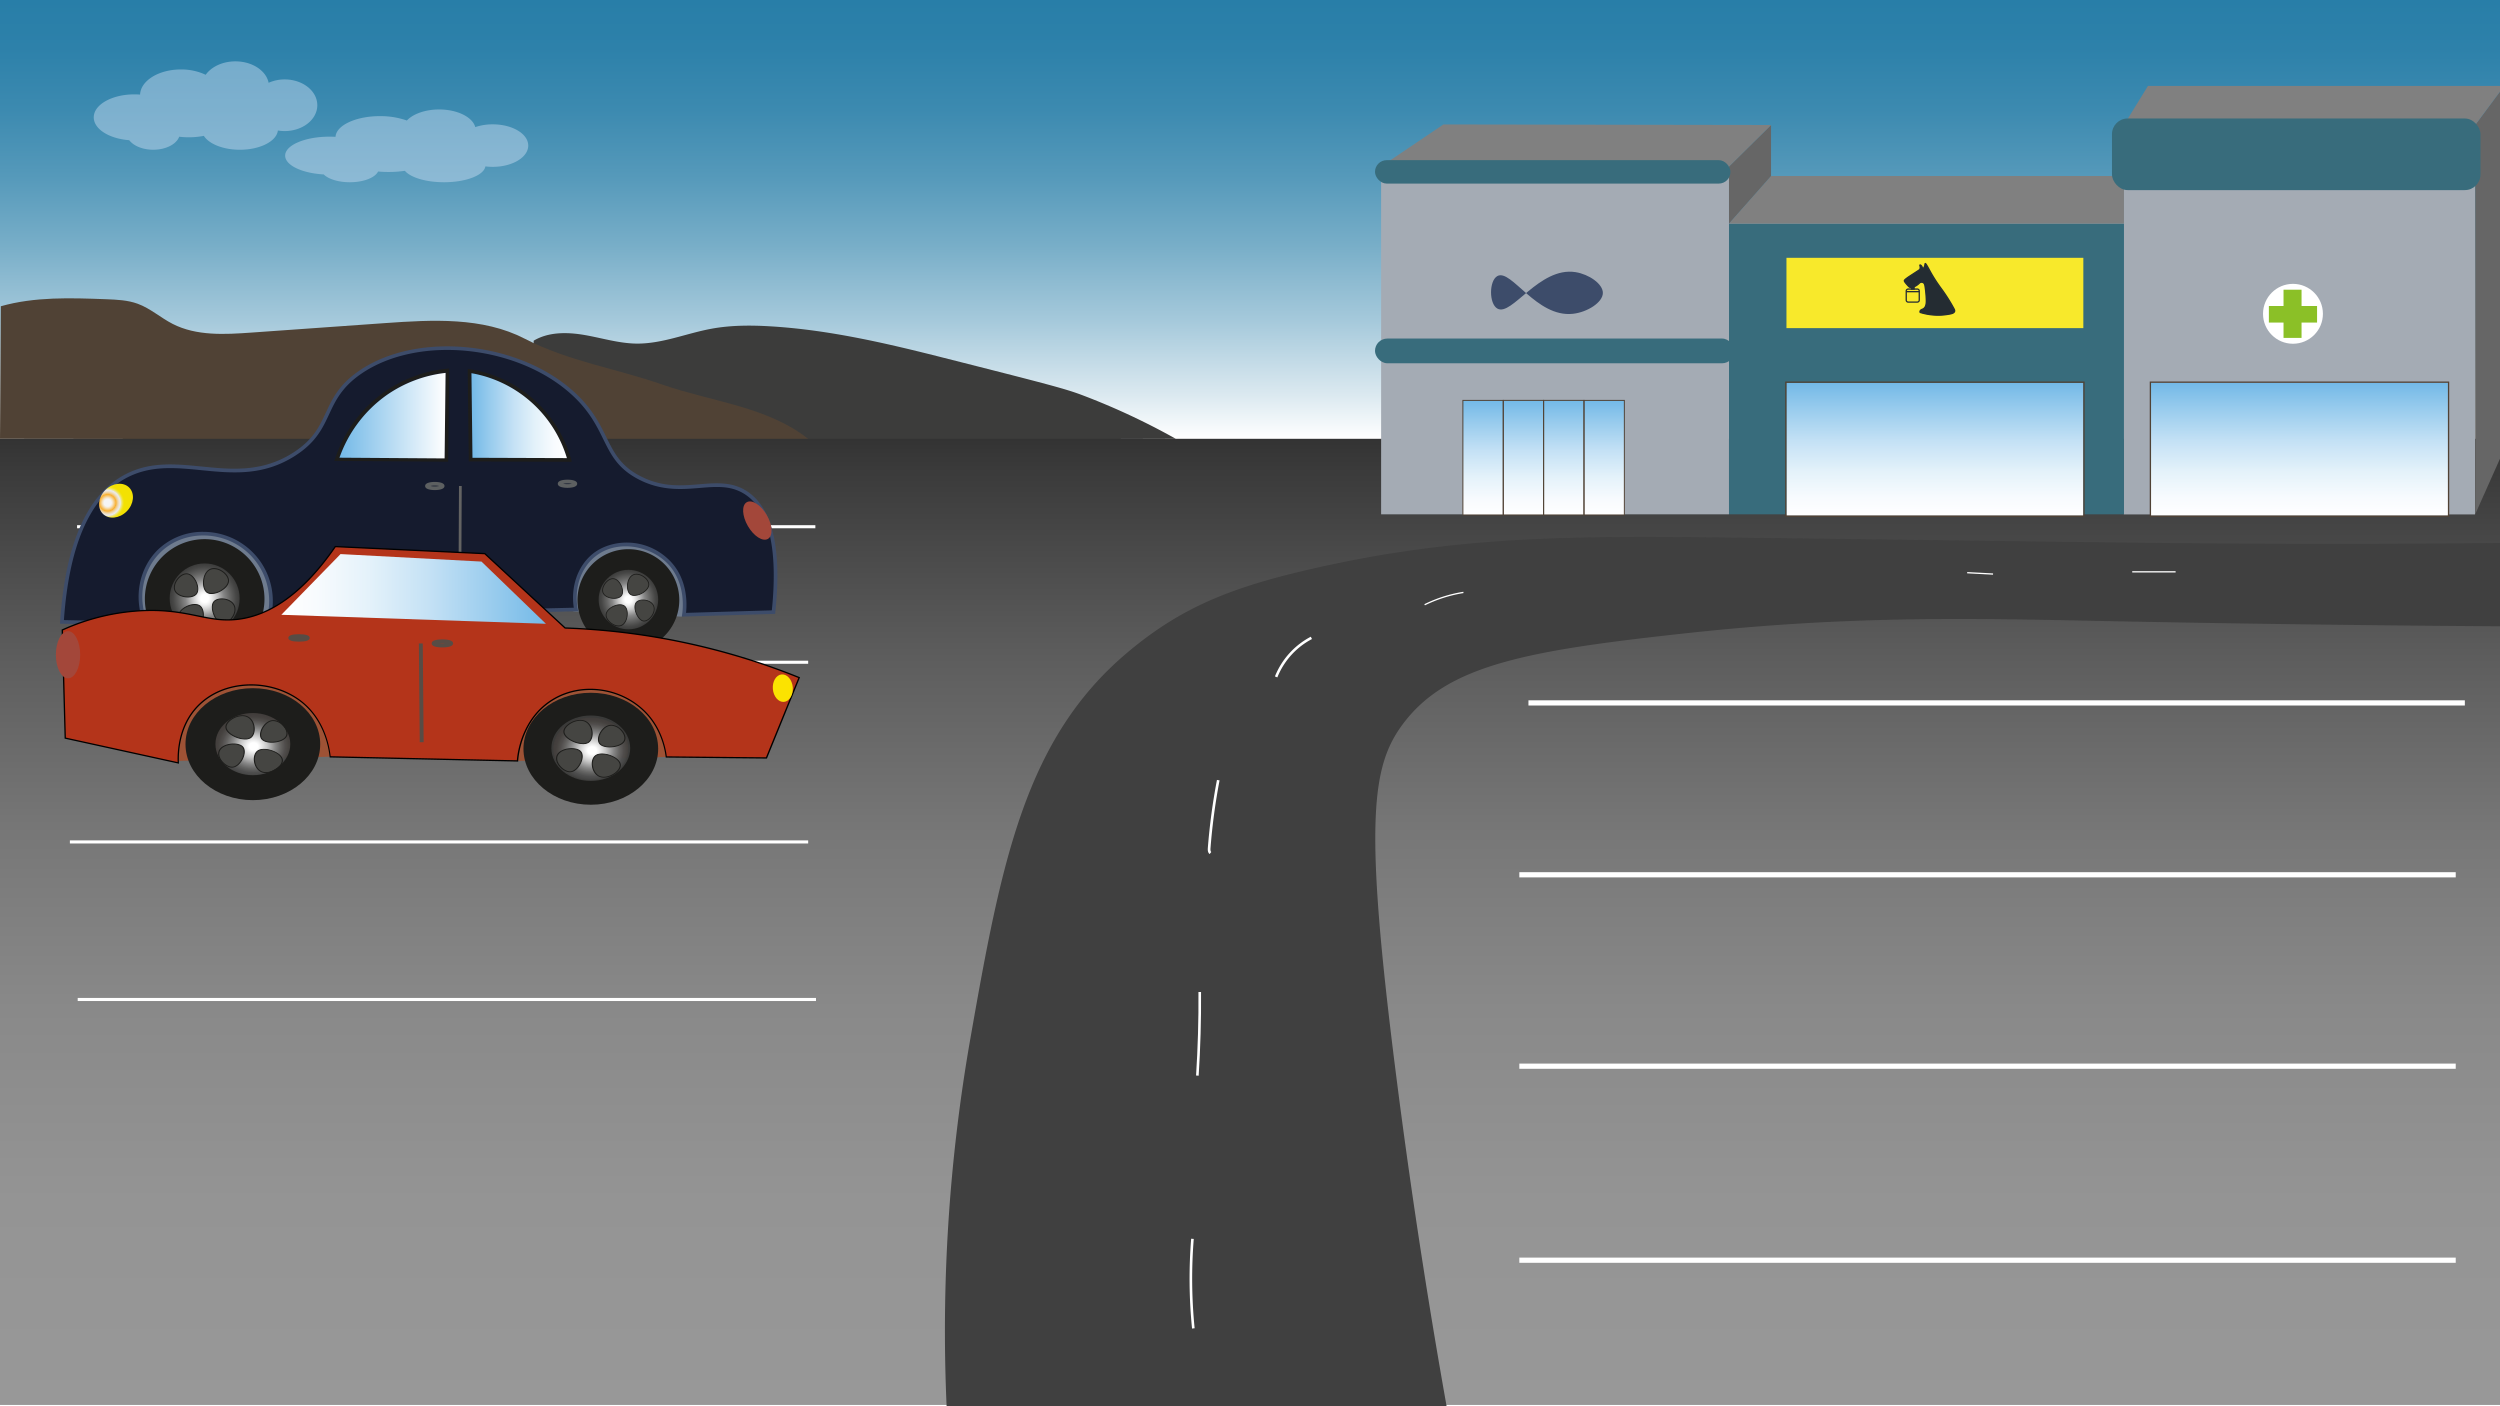 <svg id="Layer_1" data-name="Layer 1" xmlns="http://www.w3.org/2000/svg" xmlns:xlink="http://www.w3.org/1999/xlink" viewBox="0 0 1920 1080"><defs><style>.cls-1{fill:url(#linear-gradient);}.cls-2{fill:#3c3c3b;}.cls-3{fill:#504235;}.cls-4{fill:url(#linear-gradient-2);}.cls-5{fill:#fff;}.cls-6{fill:#404040;}.cls-7{fill:#6e7b8e;}.cls-8{fill:#1d1d1b;}.cls-9{fill:url(#radial-gradient);}.cls-10{fill:#454542;}.cls-11{fill:url(#radial-gradient-2);}.cls-12{fill:#151b2e;}.cls-13{fill:#3d4c6a;}.cls-14{fill:#636362;}.cls-15{fill:#5d6061;}.cls-16{fill:url(#radial-gradient-3);}.cls-17{fill:url(#linear-gradient-3);}.cls-18{fill:url(#New_Gradient_Swatch_1);}.cls-19{fill:#a3473a;}.cls-20{fill:#9e5235;}.cls-21{fill:url(#radial-gradient-4);}.cls-22{fill:url(#radial-gradient-5);}.cls-23{fill:#b4341a;}.cls-24{fill:url(#New_Gradient_Swatch_1-2);}.cls-25{fill:url(#radial-gradient-6);}.cls-26{fill:#574c45;}.cls-27{fill:#a4abb4;}.cls-28{fill:#386c7c;}.cls-29{fill:#666;}.cls-30{fill:gray;}.cls-31{fill:#f8e92b;}.cls-32{fill:url(#New_Gradient_Swatch_1-3);}.cls-33{fill:url(#New_Gradient_Swatch_1-4);}.cls-34{fill:url(#New_Gradient_Swatch_1-5);}.cls-35{fill:url(#New_Gradient_Swatch_1-6);}.cls-36{fill:url(#New_Gradient_Swatch_1-7);}.cls-37{fill:#8bc027;}.cls-38{fill:url(#New_Gradient_Swatch_1-8);}.cls-39{fill:#242c32;}.cls-40{fill:#d7e6f7;opacity:0.42;}</style><linearGradient id="linear-gradient" x1="960" y1="337.13" x2="960" y2="-0.02" gradientUnits="userSpaceOnUse"><stop offset="0" stop-color="#fff"/><stop offset="0.1" stop-color="#dbe9f0"/><stop offset="0.27" stop-color="#a5c9db"/><stop offset="0.44" stop-color="#78aec8"/><stop offset="0.6" stop-color="#5599ba"/><stop offset="0.75" stop-color="#3c8ab0"/><stop offset="0.89" stop-color="#2d81aa"/><stop offset="1" stop-color="#287ea8"/></linearGradient><linearGradient id="linear-gradient-2" x1="960" y1="1079" x2="960" y2="337" gradientUnits="userSpaceOnUse"><stop offset="0" stop-color="#989898"/><stop offset="0.21" stop-color="#949494"/><stop offset="0.41" stop-color="#898989"/><stop offset="0.6" stop-color="#767676"/><stop offset="0.78" stop-color="#5c5c5c"/><stop offset="0.97" stop-color="#3a3a3a"/><stop offset="1" stop-color="#333"/></linearGradient><radialGradient id="radial-gradient" cx="1503.55" cy="459.58" r="26.87" gradientTransform="matrix(-1, 0, 0, 1, 1660.73, 0)" gradientUnits="userSpaceOnUse"><stop offset="0.11" stop-color="#fff"/><stop offset="0.19" stop-color="#f0f0f0"/><stop offset="0.34" stop-color="#c8c8c8"/><stop offset="0.54" stop-color="#898989"/><stop offset="0.55" stop-color="#868686"/><stop offset="0.72" stop-color="#656564"/><stop offset="0.9" stop-color="#474746"/><stop offset="1" stop-color="#3c3c3b"/></radialGradient><radialGradient id="radial-gradient-2" cx="1178.11" cy="460.48" r="22.86" xlink:href="#radial-gradient"/><radialGradient id="radial-gradient-3" cx="1571.62" cy="384.53" r="13.01" gradientTransform="matrix(-0.71, -0.71, -0.71, 0.71, 1472.32, 1223.93)" gradientUnits="userSpaceOnUse"><stop offset="0.21" stop-color="#f5f5f5"/><stop offset="0.24" stop-color="#f5f0e6"/><stop offset="0.31" stop-color="#f6e2be"/><stop offset="0.39" stop-color="#f7cb7e"/><stop offset="0.49" stop-color="#f8b133"/><stop offset="0.51" stop-color="#f8ba4d" stop-opacity="0.99"/><stop offset="0.57" stop-color="#f7cf88" stop-opacity="0.98"/><stop offset="0.63" stop-color="#f6dfb7" stop-opacity="0.97"/><stop offset="0.68" stop-color="#f5ebd9" stop-opacity="0.96"/><stop offset="0.72" stop-color="#f5f2ee" stop-opacity="0.95"/><stop offset="0.75" stop-color="#f5f5f5" stop-opacity="0.95"/><stop offset="0.75" stop-color="#f5f5ea" stop-opacity="0.95"/><stop offset="0.79" stop-color="#f8f2ac" stop-opacity="0.95"/><stop offset="0.83" stop-color="#faf078" stop-opacity="0.95"/><stop offset="0.87" stop-color="#fcef4d" stop-opacity="0.95"/><stop offset="0.9" stop-color="#fdee2b" stop-opacity="0.95"/><stop offset="0.94" stop-color="#feed13" stop-opacity="0.95"/><stop offset="0.97" stop-color="#ffec05" stop-opacity="0.95"/><stop offset="1" stop-color="#ffec00" stop-opacity="0.95"/></radialGradient><linearGradient id="linear-gradient-3" x1="1318.52" y1="319.22" x2="1400.02" y2="319.22" gradientTransform="matrix(-1, 0, 0, 1, 1660.73, 0)" gradientUnits="userSpaceOnUse"><stop offset="0" stop-color="#fff"/><stop offset="1" stop-color="#73b9e7"/></linearGradient><linearGradient id="New_Gradient_Swatch_1" x1="1225.34" y1="319.22" x2="1298.66" y2="319.22" gradientTransform="matrix(-1, 0, 0, 1, 1660.73, 0)" gradientUnits="userSpaceOnUse"><stop offset="0" stop-color="#fff"/><stop offset="0.13" stop-color="#f8fbfe"/><stop offset="0.33" stop-color="#e4f2fa"/><stop offset="0.56" stop-color="#c4e1f5"/><stop offset="0.81" stop-color="#97cbed"/><stop offset="1" stop-color="#73b9e7"/></linearGradient><radialGradient id="radial-gradient-4" cx="345.14" cy="722.42" r="31.9" gradientTransform="translate(-133.14 2.48) scale(0.95 0.79)" gradientUnits="userSpaceOnUse"><stop offset="0.11" stop-color="#fff"/><stop offset="0.18" stop-color="#f0f0f0"/><stop offset="0.34" stop-color="#c8c8c8"/><stop offset="0.54" stop-color="#898989"/><stop offset="0.55" stop-color="#868686"/><stop offset="0.57" stop-color="#818181"/><stop offset="0.69" stop-color="#636362" stop-opacity="0.98"/><stop offset="0.8" stop-color="#4d4d4d" stop-opacity="0.96"/><stop offset="0.91" stop-color="#40403f" stop-opacity="0.95"/><stop offset="1" stop-color="#3c3c3b" stop-opacity="0.95"/></radialGradient><radialGradient id="radial-gradient-5" cx="618.79" cy="726.41" r="31.9" xlink:href="#radial-gradient-4"/><linearGradient id="New_Gradient_Swatch_1-2" x1="216.06" y1="452.3" x2="419.27" y2="452.3" gradientTransform="matrix(1, 0, 0, 1, 0, 0)" xlink:href="#New_Gradient_Swatch_1"/><radialGradient id="radial-gradient-6" cx="1933.11" cy="-1944.25" r="2.08" gradientTransform="matrix(2.93, 3.27, -2.93, 3.27, -10740.8, 564.97)" xlink:href="#radial-gradient-3"/><linearGradient id="New_Gradient_Swatch_1-3" x1="1139" y1="395.5" x2="1139" y2="307.5" gradientTransform="matrix(1, 0, 0, 1, 0, 0)" xlink:href="#New_Gradient_Swatch_1"/><linearGradient id="New_Gradient_Swatch_1-4" x1="1232" y1="395.5" x2="1232" y2="307.5" gradientTransform="matrix(1, 0, 0, 1, 0, 0)" xlink:href="#New_Gradient_Swatch_1"/><linearGradient id="New_Gradient_Swatch_1-5" x1="1201" y1="395.5" x2="1201" y2="307.5" gradientTransform="matrix(1, 0, 0, 1, 0, 0)" xlink:href="#New_Gradient_Swatch_1"/><linearGradient id="New_Gradient_Swatch_1-6" x1="1170" y1="395.5" x2="1170" y2="307.5" gradientTransform="matrix(1, 0, 0, 1, 0, 0)" xlink:href="#New_Gradient_Swatch_1"/><linearGradient id="New_Gradient_Swatch_1-7" x1="1486" y1="396" x2="1486" y2="294" gradientTransform="matrix(1, 0, 0, 1, 0, 0)" xlink:href="#New_Gradient_Swatch_1"/><linearGradient id="New_Gradient_Swatch_1-8" x1="1766" y1="396" x2="1766" y2="294" gradientTransform="matrix(1, 0, 0, 1, 0, 0)" xlink:href="#New_Gradient_Swatch_1"/></defs><rect class="cls-1" y="-0.02" width="1920" height="337.15"/><path class="cls-2" d="M409.85,261.66c11.5-6.88,25.9-6.65,39.12-4.37s26.21,6.39,39.61,6.59c19.74.29,38.51-7.88,57.92-11.43,15.16-2.78,30.7-2.72,46.08-1.77,44.62,2.77,88.41,13,131.74,24,80.85,20.48,93.89,23.88,107,28.85A532.67,532.67,0,0,1,903,337l-281.35.85-211.8-.59Z"/><path class="cls-3" d="M.64,235.2c26.07-7.39,53.69-6.42,80.77-5.4,8.25.32,16.66.66,24.41,3.51,9.73,3.57,17.64,10.79,26.87,15.49,18.26,9.31,39.88,8.09,60.32,6.63l102.71-7.29c36.39-2.58,74.91-4.76,107.31,12,33.63,17.4,69.84,22.75,105.59,35.21,38.29,13.33,81.57,16.92,113,42.49L0,337Z"/><rect class="cls-4" y="337" width="1920" height="742"/><rect class="cls-5" x="59.19" y="403.34" width="567.01" height="2.37"/><rect class="cls-5" x="1166.85" y="669.84" width="719.15" height="4"/><rect class="cls-5" x="1166.85" y="816.84" width="719.15" height="4"/><rect class="cls-5" x="1166.85" y="965.84" width="719.15" height="4"/><rect class="cls-5" x="1173.85" y="537.84" width="719.15" height="4"/><rect class="cls-5" x="53.67" y="507.42" width="567.01" height="2.37"/><rect class="cls-5" x="53.67" y="645.42" width="567.01" height="2.37"/><rect class="cls-5" x="59.67" y="766.42" width="567.01" height="2.37"/><path id="vej" class="cls-6" d="M727,1080a1299.77,1299.77,0,0,1,18-281c24-136.78,42-231.6,121-298,40.68-34.19,78.53-49.68,141-64,113.74-26.07,201.59-25.58,335-24,126.89,1.51,253,3.32,319,4,110.07,1.13,200,.62,259,0v64c-130.75-.88-235-2.66-302-4-99.17-2-194.38-4.56-320,9-122.86,13.27-184.62,24-219,68-25.73,32.91-31.81,74.33-7,270,13.4,105.67,27.83,193.36,39,256Z"/><g id="navy"><path class="cls-7" d="M207.88,475.17c11.28-22.24,9.39-46.42-3.95-60.25-12.85-13.33-31.78-12.32-40.72-11.84-18.88,1-51.71,10.54-58.48,37.38-4.65,18.4,5.47,34.9,8.87,40Z"/><path class="cls-8" d="M157.19,434.49A25.53,25.53,0,1,1,131.65,460a25.54,25.54,0,0,1,25.54-25.53m0-20.4A45.93,45.93,0,1,0,203.12,460a46,46,0,0,0-45.93-45.93Z"/><circle class="cls-9" cx="157.18" cy="459.58" r="26.87"/><path class="cls-10" d="M143.56,440.71c5.93.38,10.49,11.09,7.3,15.3s-14.53,2.88-16.61-2.74C132.38,448.21,138.29,440.37,143.56,440.71Z"/><path class="cls-8" d="M142.05,458.69c-3.18-.47-7-2.11-8.16-5.29-.91-2.45-.13-5.77,2-8.66s5.09-4.58,7.67-4.41h0c3.37.21,6,3.45,7.38,6.41,1.69,3.7,1.77,7.43.2,9.51-1.25,1.66-3.82,2.61-6.84,2.61A16.34,16.34,0,0,1,142.05,458.69Zm-5.51-13.49c-2,2.69-2.74,5.73-1.93,7.93,1.06,2.87,4.6,4.35,7.55,4.79,3.65.54,7-.32,8.4-2.14s1.26-5.33-.29-8.72c-1.27-2.76-3.7-5.77-6.73-6h-.31C141,441.09,138.45,442.64,136.54,445.2Z"/><path class="cls-10" d="M137.07,473.16c.39-6.26,12-11.22,16.51-7.74,4.34,3.35,3.08,15.28-3,17.56C145.1,485.07,136.73,478.68,137.07,473.16Z"/><path class="cls-8" d="M141.44,481.25c-3.1-2.29-4.92-5.39-4.76-8.11h0c.23-3.57,3.72-6.39,6.92-7.84,4-1.82,8-1.89,10.21-.19s3.17,5.46,2.55,9.64c-.5,3.32-2.23,7.32-5.61,8.59a6.73,6.73,0,0,1-2.44.43A11.92,11.92,0,0,1,141.44,481.25ZM143.92,466c-4.57,2.07-6.33,5.07-6.46,7.19h0c-.15,2.42,1.59,5.34,4.43,7.44s6.19,2.9,8.59,2c3.07-1.16,4.65-4.88,5.11-8,.58-3.85-.33-7.43-2.25-8.92a6.2,6.2,0,0,0-3.76-1.05A13.92,13.92,0,0,0,143.92,466Z"/><path class="cls-10" d="M179.84,465.05c-2.57-5.62-12.25-6.49-15.38-3.06-3.92,4.28,1.16,16.59,6.62,17C175.73,479.27,182.6,471.07,179.84,465.05Z"/><path class="cls-8" d="M171.05,479.34c-3.22-.22-5.87-4-7.15-7.25s-2-7.88.27-10.36c1.6-1.75,4.84-2.52,8.26-2,3.65.57,6.56,2.49,7.77,5.14h0c1.26,2.77.68,6.35-1.56,9.59-2,2.95-4.94,4.87-7.3,4.87Zm-6.31-17.09c-1.67,1.83-1.72,5.58-.12,9.56s4.16,6.6,6.48,6.76c2.12.15,5-1.72,6.9-4.53,2.09-3,2.64-6.31,1.49-8.83h0c-1.1-2.41-3.78-4.17-7.18-4.7a12.16,12.16,0,0,0-2-.16C168,460.35,165.85,461,164.74,462.25Z"/><path class="cls-10" d="M175.51,445.93c.08,6.37-12,12.24-16.52,8.95-4.23-3.06-3.61-15.13,2.66-17.71C167.19,434.9,175.44,440.7,175.51,445.93Z"/><path class="cls-8" d="M158.76,455.19c-2.13-1.54-3.24-5.37-2.75-9.52.52-4.34,2.57-7.66,5.5-8.86,2.66-1.09,6.16-.49,9.35,1.61s5,4.91,5,7.51c.05,3.62-3.44,6.73-6.72,8.44a15,15,0,0,1-6.71,1.84A6.24,6.24,0,0,1,158.76,455.19Zm3-17.66c-2.66,1.09-4.54,4.17-5,8.23-.45,3.82.55,7.44,2.43,8.8s5.84,1.08,9.6-.88,6.34-5.05,6.31-7.74h0c0-2.31-1.87-5-4.69-6.87a11.22,11.22,0,0,0-6.06-2A6.64,6.64,0,0,0,161.8,437.53Z"/><path class="cls-7" d="M523.59,473.59c10.56-18.65,9.7-39.32-1.2-51.11-10.5-11.36-26.67-10.5-34.64-10.08-17.53.93-43.93,10.11-49.77,31.81-2.86,10.63.28,20.31,2.38,25.33Z"/><path class="cls-8" d="M482.62,439.13a21.73,21.73,0,1,1-21.73,21.72,21.73,21.73,0,0,1,21.73-21.72m0-17.36a39.09,39.09,0,1,0,39.08,39.08,39.13,39.13,0,0,0-39.08-39.08Z"/><circle class="cls-11" cx="482.62" cy="460.48" r="22.86"/><path class="cls-10" d="M471,444.42c5.05.33,8.93,9.44,6.22,13s-12.37,2.45-14.14-2.33C461.51,450.81,466.54,444.14,471,444.42Z"/><path class="cls-8" d="M469.74,459.72c-2.7-.4-5.94-1.79-6.95-4.5-.77-2.08-.1-4.91,1.73-7.37s4.34-3.89,6.53-3.75h0c2.87.18,5.12,2.93,6.28,5.45,1.44,3.15,1.51,6.32.17,8.09-1.07,1.42-3.25,2.22-5.83,2.22A14.38,14.38,0,0,1,469.74,459.72Zm-4.69-11.47c-1.71,2.28-2.33,4.87-1.64,6.74.9,2.44,3.91,3.71,6.42,4.08,3.11.45,6-.28,7.15-1.82s1.07-4.54-.25-7.43c-1.08-2.34-3.14-4.9-5.73-5.07h-.26C468.83,444.74,466.67,446.06,465.05,448.25Z"/><path class="cls-10" d="M465.5,472c.33-5.33,10.21-9.55,14.05-6.59,3.69,2.85,2.62,13-2.52,14.94C472.33,482.17,465.21,476.73,465.5,472Z"/><path class="cls-8" d="M469.22,478.91c-2.64-1.94-4.19-4.58-4.05-6.89h0c.19-3,3.16-5.44,5.88-6.68,3.41-1.54,6.82-1.6,8.7-.15s2.69,4.64,2.16,8.2c-.42,2.82-1.89,6.22-4.76,7.31a6,6,0,0,1-2.09.36A10.11,10.11,0,0,1,469.22,478.91Zm2.11-13c-3.89,1.76-5.39,4.32-5.5,6.12h0c-.13,2.06,1.36,4.54,3.78,6.33s5.26,2.46,7.3,1.69c2.61-1,4-4.15,4.35-6.79.49-3.27-.28-6.32-1.91-7.58a5.2,5.2,0,0,0-3.21-.9A12,12,0,0,0,471.33,465.94Z"/><path class="cls-10" d="M501.9,465.13c-2.19-4.78-10.43-5.52-13.1-2.6-3.33,3.64,1,14.12,5.64,14.43C498.39,477.24,504.24,470.25,501.9,465.13Z"/><path class="cls-8" d="M494.42,477.29c-2.75-.18-5-3.44-6.09-6.16s-1.7-6.71.23-8.82c1.36-1.49,4.12-2.15,7-1.69,3.11.49,5.58,2.12,6.61,4.38h0c1.07,2.35.58,5.4-1.33,8.16-1.74,2.51-4.2,4.14-6.21,4.14Zm-5.37-14.54c-1.42,1.55-1.47,4.75-.11,8.13s3.54,5.62,5.52,5.76c1.8.12,4.21-1.47,5.87-3.86,1.77-2.56,2.25-5.37,1.27-7.51h0c-.94-2-3.23-3.55-6.11-4a10.75,10.75,0,0,0-1.68-.13A6.55,6.55,0,0,0,489.05,462.75Z"/><path class="cls-10" d="M498.2,448.86c.07,5.42-10.17,10.42-14.05,7.62-3.6-2.6-3.07-12.88,2.27-15.07C491.13,439.47,498.15,444.42,498.2,448.86Z"/><path class="cls-8" d="M484,456.74c-1.82-1.31-2.76-4.56-2.34-8.1s2.18-6.51,4.67-7.53c2.27-.94,5.25-.42,8,1.37s4.25,4.17,4.28,6.38c0,3.09-2.93,5.73-5.72,7.18a12.73,12.73,0,0,1-5.7,1.57A5.28,5.28,0,0,1,484,456.74Zm2.58-15c-2.26.93-3.86,3.55-4.27,7-.38,3.25.47,6.33,2.07,7.49s5,.91,8.17-.75,5.4-4.3,5.37-6.59h0c0-2-1.6-4.26-4-5.84a9.55,9.55,0,0,0-5.16-1.73A5.84,5.84,0,0,0,486.54,441.71Z"/><path class="cls-12" d="M525.26,472.13l68.78-2c6.33-60.08-7.19-82-20.23-91-23.09-16-49.3,4.95-82.47-12.05-28.58-14.64-22.35-37-49-62.8-41.1-39.76-120.68-49.37-165.88-18.2-30.49,21-19.61,42.84-50.28,62.64-46.25,29.85-90.69-5.59-131.78,18.27-19.94,11.58-42.12,39-46.81,110.65L112.14,479c-8.33-19.31-4.3-41.44,9.9-55.53,16.72-16.59,42.73-17.26,61.35-5.93a51.87,51.87,0,0,1,23.27,56.27l235.67-5.7c-2.92-15.86,2-31.85,13.42-41.37,16.8-14,42.82-9.89,57.4,4.6C529,447.1,525.67,469.67,525.26,472.13Z"/><path class="cls-13" d="M46.08,479l.1-1.47C50,419.43,66,381.83,93.68,365.73c19.86-11.54,40-9.54,61.36-7.42,22.84,2.27,46.45,4.61,70.37-10.83,15.13-9.76,19.84-19.86,24.83-30.55s10-21.43,25.41-32.06C321.09,253.54,401,262.29,443.3,303.22c12.09,11.7,17.56,22.77,22.37,32.54,5.86,11.88,10.92,22.14,26.31,30,16.62,8.51,31.16,7.31,45.22,6.15,13.23-1.09,25.73-2.13,37.42,6,18.89,13.12,25.9,44.19,20.82,92.33l-.13,1.22-71.72,2.11.28-1.69c.41-2.45,3.55-24.42-11.71-39.59-13.4-13.31-38.9-18.3-55.51-4.5-10.86,9-15.82,24.35-12.94,40l.3,1.63-239.14,5.78.42-1.78a50.2,50.2,0,0,0-22.63-54.74c-19.34-11.77-44.42-9.36-59.63,5.73-13.77,13.66-17.63,35.35-9.6,54l.87,2Zm138.05-62.66a53,53,0,0,1,24.29,56l232.25-5.62c-2.44-16.1,2.92-31.72,14.18-41.08,14.3-11.87,41-13.46,59.29,4.68,14.39,14.29,13.45,34.16,12.74,40.36l65.89-1.94c4.71-46.35-1.93-76.12-19.76-88.5-10.86-7.55-22.31-6.6-35.58-5.5-13.78,1.14-29.4,2.43-46.73-6.45-16.22-8.31-21.47-19-27.55-31.29-4.72-9.56-10.06-20.39-21.8-31.75-41.44-40.1-119.66-48.71-164.1-18.06-14.79,10.2-19.71,20.73-24.46,30.93-4.94,10.58-10,21.52-25.85,31.73-24.75,16-48.86,13.58-72.18,11.26-20.87-2.07-40.59-4-59.67,7.05C68.46,383.63,53,420,49.09,476.22L110,477.53c-7.37-19.21-3.06-41.1,11-55.08a49.64,49.64,0,0,1,35.08-14A54,54,0,0,1,184.13,416.31Z"/><rect class="cls-14" x="314.11" y="411.47" width="78.54" height="2.11" transform="translate(-60.88 763.86) rotate(-89.72)"/><path class="cls-15" d="M326.5,373.25c0-2.91,5.69-3.13,7.44-3.13s7.43.22,7.43,3.13-5.69,3.13-7.43,3.13S326.5,376.16,326.5,373.25Zm7.44-.32a16,16,0,0,0-3.35.32,17.64,17.64,0,0,0,6.69,0A15.87,15.87,0,0,0,333.94,372.93Z"/><path class="cls-15" d="M428.4,371.52c0-2.91,5.69-3.13,7.43-3.13s7.44.22,7.44,3.13-5.69,3.14-7.44,3.14S428.4,374.43,428.4,371.52Zm4.09,0a17.64,17.64,0,0,0,6.69,0A21.44,21.44,0,0,0,432.49,371.52Z"/><ellipse class="cls-16" cx="89.11" cy="384.53" rx="14.28" ry="11.6" transform="translate(-245.81 175.64) rotate(-45)"/><path class="cls-8" d="M342.21,286.13l-.75,65.69-80.75-.57a99.37,99.37,0,0,1,35.83-47.76,98.27,98.27,0,0,1,45.67-17.36m2.85-3.16-3.17.36a101.23,101.23,0,0,0-47,17.86,102.42,102.42,0,0,0-36.85,49.13L256.75,354l3.94,0,70.24.49,10.51.08h2.8l0-2.8.37-32.84.37-32.85,0-3.19Z"/><path class="cls-8" d="M362.07,286.62a93.46,93.46,0,0,1,73.32,65.21l-72.53-.26q-.39-32.47-.79-64.95m-2.85-3.37,0,3.4.39,32.48L360,351.6l0,2.78h2.77l31.21.11,41.32.15h3.8L438.09,351a96.29,96.29,0,0,0-75.53-67.18l-3.34-.59Z"/><path class="cls-17" d="M342.21,286.38a98.27,98.27,0,0,0-45.67,17.36,99.37,99.37,0,0,0-35.83,47.76l80.75.57Z"/><path class="cls-18" d="M362.07,286.62a93.46,93.46,0,0,1,73.32,65.21l-72.53-.26Q362.47,319.1,362.07,286.62Z"/><ellipse class="cls-19" cx="581.63" cy="399.79" rx="8.39" ry="16.26" transform="translate(-121.97 344.38) rotate(-30)"/></g><g id="racer"><path class="cls-20" d="M130.65,584.54c-.57-2.53-7-33.24,13.43-53.6,15.71-15.64,36.71-14.62,48.35-14.06,27.49,1.32,62.78,16.7,69.45,44.39a43.72,43.72,0,0,1,0,19.63Z"/><path class="cls-20" d="M397.44,584.39c-6.91-19-4.28-38.9,7.36-51.69,13.56-14.91,33.65-13.84,45.45-13.22,27,1.43,61.94,16.92,65.3,41.74,1.09,8.08-1.44,15.23-3.86,20.12Z"/><ellipse class="cls-21" cx="194.19" cy="571.48" rx="30.26" ry="25.13"/><path class="cls-10" d="M209.53,553.42c-6.68.36-11.81,10.38-8.22,14.32s16.36,2.69,18.71-2.57C222.12,560.44,215.47,553.11,209.53,553.42Z"/><path class="cls-8" d="M208.67,570.39c-3.41,0-6.29-.88-7.71-2.44-1.77-1.94-1.68-5.43.23-8.89,1.53-2.77,4.51-5.79,8.31-6h0c2.9-.15,6.22,1.43,8.64,4.13s3.3,5.81,2.28,8.1c-1.32,3-5.61,4.51-9.19,4.94A20.46,20.46,0,0,1,208.67,570.39Zm1.23-16.61h-.34c-3.42.19-6.16,3-7.58,5.58-1.75,3.17-1.88,6.45-.33,8.16s5.35,2.5,9.46,2c3.33-.41,7.31-1.8,8.5-4.48.92-2.06.09-4.9-2.17-7.42A10.76,10.76,0,0,0,209.9,553.78Z"/><path class="cls-10" d="M216.84,583.77c-.43-5.85-13.51-10.49-18.59-7.24-4.88,3.13-3.47,14.29,3.33,16.43C207.8,594.91,217.22,588.93,216.84,583.77Z"/><path class="cls-8" d="M204.18,593.69a9.1,9.1,0,0,1-2.75-.4c-3.8-1.19-5.75-4.93-6.31-8-.7-3.91.42-7.45,2.87-9s7-1.52,11.5.18c3.6,1.35,7.54,4,7.78,7.33h0c.19,2.54-1.86,5.45-5.34,7.58A15.21,15.21,0,0,1,204.18,593.69Zm-1.42-17.86a7.9,7.9,0,0,0-4.24,1c-2.16,1.38-3.18,4.73-2.54,8.33.52,2.9,2.31,6.38,5.76,7.47,2.7.85,6.4.13,9.67-1.87s5.16-4.69,5-7h0c-.15-2-2.14-4.79-7.28-6.73A18.69,18.69,0,0,0,202.76,575.83Z"/><path class="cls-10" d="M168.67,576.19c2.9-5.26,13.8-6.07,17.33-2.87,4.41,4-1.31,15.52-7.46,15.87C173.31,589.49,165.57,581.81,168.67,576.19Z"/><path class="cls-8" d="M178.25,589.56c-2.66,0-5.92-1.79-8.22-4.56-2.52-3-3.18-6.38-1.75-9h0c1.36-2.48,4.63-4.28,8.74-4.82,3.85-.5,7.5.23,9.3,1.86,2.56,2.32,1.76,6.67.31,9.69s-4.42,6.58-8.06,6.78Zm1.13-17.77a16.78,16.78,0,0,0-2.22.15c-3.83.5-6.85,2.14-8.09,4.4h0c-1.3,2.35-.67,5.44,1.68,8.25,2.19,2.63,5.38,4.38,7.76,4.24,2.62-.15,5.56-2.69,7.31-6.33s1.74-7.23-.14-8.93C184.44,572.44,182.05,571.79,179.38,571.79Z"/><path class="cls-10" d="M173.56,558.31c-.09,6,13.46,11.44,18.6,8.36,4.76-2.85,4.06-14.15-3-16.56C182.93,548,173.63,553.42,173.56,558.31Z"/><path class="cls-8" d="M188.25,567.92a19.51,19.51,0,0,1-7.56-1.73c-3.69-1.59-7.62-4.5-7.57-7.89,0-2.43,2.21-5.12,5.67-7s7.53-2.53,10.53-1.5c3.3,1.12,5.61,4.22,6.19,8.28.55,3.89-.69,7.46-3.1,8.91A8.13,8.13,0,0,1,188.25,567.92ZM186.1,550a14.43,14.43,0,0,0-6.83,1.89c-3.17,1.74-5.24,4.26-5.28,6.42h0c0,2.52,2.75,5.37,7.11,7.24s8.58,2.16,10.8.83,3.25-4.66,2.74-8.23c-.54-3.8-2.65-6.68-5.65-7.7A8.71,8.71,0,0,0,186.1,550Z"/><path class="cls-8" d="M194.19,547.61c15.88,0,28.75,10.69,28.75,23.87s-12.87,23.88-28.75,23.88-28.75-10.69-28.75-23.88,12.87-23.87,28.75-23.87m0-19.09c-28.52,0-51.73,19.27-51.73,43s23.21,43,51.73,43,51.73-19.27,51.73-43-23.21-43-51.73-43Z"/><path class="cls-8" d="M453.73,551.17c15.87,0,28.75,10.69,28.75,23.87s-12.88,23.88-28.75,23.88S425,588.23,425,575s12.87-23.87,28.75-23.87m0-19.09c-28.53,0-51.73,19.27-51.73,43s23.2,43,51.73,43,51.72-19.27,51.72-43-23.2-43-51.72-43Z"/><ellipse class="cls-22" cx="453.73" cy="574.63" rx="30.26" ry="25.13"/><path class="cls-10" d="M469.07,557c-6.68.36-11.81,10.38-8.23,14.32s16.37,2.69,18.71-2.57C481.65,564,475,556.67,469.07,557Z"/><path class="cls-8" d="M468.21,574c-3.41,0-6.3-.88-7.71-2.44-1.77-1.94-1.68-5.43.23-8.89,1.52-2.77,4.51-5.79,8.31-6h0c2.9-.15,6.21,1.43,8.64,4.13s3.3,5.81,2.28,8.1c-1.32,3-5.62,4.5-9.19,4.94A20.57,20.57,0,0,1,468.21,574Zm1.23-16.61h-.34c-3.42.19-6.16,3-7.58,5.58-1.75,3.17-1.88,6.45-.33,8.16s5.35,2.5,9.45,2c3.33-.41,7.31-1.8,8.5-4.48.92-2.06.09-4.91-2.16-7.42A10.76,10.76,0,0,0,469.44,557.34Z"/><path class="cls-10" d="M476.38,587.33c-.44-5.85-13.52-10.49-18.59-7.24-4.89,3.13-3.47,14.29,3.33,16.43C467.34,598.47,476.76,592.49,476.38,587.33Z"/><path class="cls-8" d="M463.72,597.25a9,9,0,0,1-2.75-.4c-3.81-1.19-5.76-4.93-6.31-8-.7-3.91.42-7.45,2.86-9s7-1.52,11.51.18c3.6,1.35,7.53,4,7.78,7.33h0c.19,2.54-1.86,5.45-5.35,7.58A15.18,15.18,0,0,1,463.72,597.25Zm-1.43-17.86a7.92,7.92,0,0,0-4.24,1c-2.16,1.38-3.18,4.73-2.53,8.33.52,2.9,2.3,6.38,5.75,7.47,2.7.85,6.41.13,9.68-1.87s5.16-4.69,5-6.95h0c-.14-2-2.13-4.79-7.27-6.73A18.74,18.74,0,0,0,462.29,579.39Z"/><path class="cls-10" d="M428.21,579.75c2.9-5.27,13.8-6.07,17.33-2.87,4.4,4-1.31,15.52-7.46,15.87C432.85,593.05,425.11,585.37,428.21,579.75Z"/><path class="cls-8" d="M437.79,593.12c-2.66,0-5.92-1.79-8.22-4.56-2.53-3-3.18-6.38-1.76-9h0c1.37-2.48,4.64-4.28,8.75-4.82,3.85-.5,7.5.23,9.3,1.86,2.55,2.32,1.76,6.67.3,9.69s-4.42,6.58-8.05,6.78Zm1.12-17.77a16.9,16.9,0,0,0-2.22.15c-3.82.5-6.84,2.14-8.09,4.4h0c-1.29,2.35-.66,5.44,1.68,8.25,2.19,2.63,5.39,4.38,7.77,4.24,2.62-.15,5.55-2.69,7.31-6.33s1.74-7.23-.15-8.93C444,576,441.59,575.35,438.91,575.35Z"/><path class="cls-10" d="M433.09,561.87c-.09,6,13.47,11.44,18.61,8.36,4.76-2.85,4.06-14.15-3-16.56C442.46,551.54,433.17,557,433.09,561.87Z"/><path class="cls-8" d="M447.78,571.48a19.5,19.5,0,0,1-7.55-1.73c-3.69-1.59-7.62-4.5-7.57-7.89,0-2.43,2.21-5.12,5.67-7s7.53-2.53,10.53-1.5c3.29,1.12,5.61,4.22,6.18,8.28.56,3.88-.69,7.46-3.09,8.91A8.17,8.17,0,0,1,447.78,571.48Zm-2.15-17.92a14.4,14.4,0,0,0-6.82,1.89c-3.17,1.74-5.25,4.26-5.28,6.42h0c0,2.52,2.75,5.37,7.1,7.24s8.59,2.16,10.81.83,3.25-4.66,2.74-8.23c-.54-3.8-2.65-6.68-5.65-7.7A8.81,8.81,0,0,0,445.63,553.56Z"/><path class="cls-23" d="M50.1,566.87l-2.28-83a168.57,168.57,0,0,1,65.67-15c32.89-.57,46.21,9.51,69.18,6.79,19.3-2.29,45.82-13.69,74.84-55.84L372.3,425.2,434,482.32a529.13,529.13,0,0,1,179.76,38.09l-25.14,61.7-76.93-.77c-.77-6.07-3.71-22.71-17.52-35.8-17.42-16.5-46.58-22-69.31-8.37-25.08,15.08-27.26,44.48-27.42,47.22l-143.93-3.14c-.62-5.87-3.58-27.28-21.36-41.8-22.55-18.41-59.85-18.33-80.35,3-15.5,16.12-15.13,37.85-14.86,43.46Z"/><path d="M137.47,586.54,49.61,567.28l-2.3-83.75.3-.14a168.49,168.49,0,0,1,65.87-15.06c16.44-.28,28,2.09,38.29,4.18s19.38,4,30.84,2.61c26.15-3.1,51.22-21.82,74.48-55.63l.16-.23.28,0,115,5.42.13.13,61.56,57A529.19,529.19,0,0,1,614,519.94l.46.19L589,582.61h-.34l-77.37-.77-.05-.43c-1-8.09-4.64-23.45-17.37-35.5-18.58-17.6-47.47-21.09-68.71-8.32-24.65,14.83-27,43.6-27.18,46.83l0,.48h-.48l-144.37-3.15,0-.44c-.84-7.95-4.58-27.9-21.19-41.46C221,531,206.18,526.16,191.22,526.55c-15.51.4-29.38,6.18-39.06,16.25-14.42,15-15.1,35.13-14.72,43.09ZM50.59,566.47l85.82,18.82c-.31-8.5.72-28.3,15-43.18,9.87-10.27,24-16.15,39.76-16.56,15.23-.4,30.27,4.53,41.28,13.51,16.59,13.55,20.55,33.35,21.49,41.7l143,3.12c.37-5,3.49-32.62,27.63-47.14,21.62-13,51-9.46,69.92,8.44,12.73,12.06,16.5,27.35,17.61,35.67l76.16.75,24.82-60.92A528.53,528.53,0,0,0,434,482.82h-.18l-.14-.13-61.56-57-114.34-5.4c-23.39,33.91-48.64,52.69-75,55.82-11.62,1.38-20.68-.47-31.17-2.62-10.19-2.08-21.74-4.44-38.06-4.16a167.37,167.37,0,0,0-65.17,14.84Z"/><path class="cls-24" d="M419.27,479.07l-49.5-47.78-108.23-5.76-45.48,46.63Z"/><ellipse class="cls-25" cx="601.19" cy="528.52" rx="7.68" ry="10.58" transform="translate(-41.19 50.91) rotate(-4.69)"/><ellipse class="cls-19" cx="52.24" cy="502.84" rx="9.34" ry="18.11"/><rect class="cls-26" x="322.04" y="494.18" width="3" height="75.81" transform="translate(-4.74 2.91) rotate(-0.51)"/><path class="cls-26" d="M339.75,497.22c-3.07,0-8.23-.4-8.23-3.08s5.16-3.07,8.23-3.07,8.22.4,8.22,3.07S342.82,497.22,339.75,497.22Zm-2.05-3.08a27.92,27.92,0,0,0,4.09,0A31,31,0,0,0,337.7,494.14Z"/><path class="cls-26" d="M229.65,492.79c-5.45,0-8.21-1-8.21-2.86s2.76-2.86,8.21-2.86,8.22,1,8.22,2.86S235.1,492.79,229.65,492.79Z"/></g><g id="Center"><rect class="cls-27" x="1631.09" y="96.04" width="269.74" height="299.04"/><rect class="cls-28" x="1327.85" y="171.84" width="303.35" height="223.16"/><rect class="cls-27" x="1060.7" y="127.85" width="267.15" height="267.15"/><polygon class="cls-29" points="1900.94 395 1923.23 345.02 1923.23 66 1900.94 95.96 1900.94 395"/><polyline class="cls-30" points="1631.2 95.96 1649.63 66 1923.23 66 1900.94 95.96"/><polygon class="cls-30" points="1327.86 171.84 1360.17 135.17 1631.2 135.17 1631.2 171.84 1327.86 171.84"/><polygon class="cls-29" points="1327.86 127.85 1327.86 171.84 1360.17 135.17 1360.17 95.96 1327.86 127.85"/><path class="cls-30" d="M1060.7,127.85h267.15L1360.17,96l-251.64-.43Z"/><rect class="cls-31" x="1372" y="198" width="228" height="54"/><rect class="cls-28" x="1056" y="260" width="276" height="19" rx="9.5"/><rect class="cls-28" x="1056" y="123" width="273" height="18" rx="9"/><path class="cls-13" d="M1150,212c-6.44,3.51-6.57,21.27,0,25,11.07,6.28,32.12-32.38,60-28,10.28,1.62,21.06,9,21,16-.06,7.28-11.93,14.79-23,16C1179.93,244.06,1160.65,206.2,1150,212Z"/><rect class="cls-32" x="1123.5" y="307.5" width="31" height="88"/><rect class="cls-33" x="1216.5" y="307.5" width="31" height="88"/><rect class="cls-34" x="1185.5" y="307.5" width="31" height="88"/><rect class="cls-35" x="1154.5" y="307.5" width="31" height="88"/><path class="cls-3" d="M1154.88,395.88h-31.76V307.12h31.76Zm-31-.76h30.24V307.88h-30.24Z"/><path class="cls-3" d="M1247.88,395.88h-31.76V307.12h31.76Zm-31-.76h30.24V307.88h-30.24Z"/><path class="cls-3" d="M1216.88,395.88h-31.76V307.12h31.76Zm-31-.76h30.24V307.88h-30.24Z"/><path class="cls-3" d="M1185.88,395.88h-31.76V307.12h31.76Zm-31-.76h30.24V307.88h-30.24Z"/><rect class="cls-36" x="1372" y="294" width="228" height="102"/><path class="cls-3" d="M1600,294V396H1372V294h228m1-1H1371V397h230V293Z"/><rect class="cls-28" x="1622" y="91" width="283" height="55" rx="12"/><circle class="cls-5" cx="1761" cy="241" r="23"/><rect class="cls-37" x="1753.75" y="222.49" width="13.84" height="37.02"/><rect class="cls-37" x="1754.64" y="222.86" width="12.72" height="37.02" transform="translate(2002.37 -1519.63) rotate(90)"/><rect class="cls-38" x="1652" y="294" width="228" height="102"/><path class="cls-3" d="M1880,294V396H1652V294h228m1-1H1651V397h230V293Z"/><path class="cls-39" d="M1472.12,219c1.8-1.23,2.22-2.32,3.54-2.31a2.55,2.55,0,0,1,2,1,5.62,5.62,0,0,1,.7,2.28,86,86,0,0,1,1,10.63c.07,2.44-.21,5.33-2.32,6.57a15.41,15.41,0,0,0-1.9,1,1.39,1.39,0,0,0-.43,1.87,47.39,47.39,0,0,0,23.53,1.09c1.29-.27,2.84-.9,2.91-2.22a3,3,0,0,0-.45-1.5c-3.51-7-8.24-13.25-12.74-19.62-5.24-7.43-8.62-15.6-9.46-15.22-.29.13,0,1.16-.83,2.7-.33.61-.87,1.4-1.17,1.3s-.09-.65-.37-1.4c-.37-1-1.29-1.76-1.63-1.6s.52,1.56,0,3c-.26.71-.66.85-4,3-2.16,1.39-2.08,1.38-3.34,2.18-1.07.68-1.81,1.19-2.66,1.82-1.78,1.32-2,1.68-2,2s0,.75,2,3a10.08,10.08,0,0,0,2,2C1468.61,221.4,1471.46,219.45,1472.12,219Z"/><path class="cls-39" d="M1488.61,242.56a47.57,47.57,0,0,1-14-2.12l-.14,0-.09-.11a1.45,1.45,0,0,1-.33-1.11,2.27,2.27,0,0,1,.83-1.47,5.2,5.2,0,0,1,1.22-.66,7.21,7.21,0,0,0,.74-.36c1.5-.88,2.16-2.82,2.07-6.12a87.19,87.19,0,0,0-.95-10.57,5.25,5.25,0,0,0-.63-2.07,2.07,2.07,0,0,0-1.63-.74c-.61,0-1,.28-1.65.92a12.57,12.57,0,0,1-1.6,1.3c-3.09,2.11-5,2-6.1,1.55-.44-.19-.94-.75-2.17-2.12-2.08-2.33-2.19-2.92-2.13-3.41s.42-1,2.2-2.33c.85-.63,1.6-1.14,2.69-1.84l1.24-.81,2.1-1.37,1.52-1c1.92-1.22,2.13-1.37,2.28-1.78a3.31,3.31,0,0,0,0-1.93c-.11-.49-.25-1.1.29-1.35a.81.81,0,0,1,.69,0,3.46,3.46,0,0,1,1.61,1.86,4,4,0,0,1,.2.75,8.13,8.13,0,0,0,.44-.7,5.58,5.58,0,0,0,.59-2c.06-.41.11-.79.47-1,.8-.35,1.36.59,3.6,4.67a113.83,113.83,0,0,0,6.48,10.72l2,2.87a132.49,132.49,0,0,1,10.74,16.81,3.61,3.61,0,0,1,.5,1.76c-.07,1.3-1.24,2.25-3.31,2.68A47.55,47.55,0,0,1,1488.61,242.56Zm-13.58-3a46.77,46.77,0,0,0,23.11,1c.73-.15,2.45-.63,2.51-1.75a2.71,2.71,0,0,0-.4-1.26,130,130,0,0,0-10.66-16.68l-2-2.87a114.24,114.24,0,0,1-6.54-10.82c-.84-1.54-1.71-3.12-2.23-3.84a6.06,6.06,0,0,1-.67,2.08c-.63,1.2-1.22,1.71-1.76,1.55s-.49-.58-.52-.9a3.6,3.6,0,0,0-.17-.8,3,3,0,0,0-.66-1,4.22,4.22,0,0,1,0,2.39c-.27.75-.64,1-2.68,2.28l-1.52,1-2.09,1.36c-.36.25-.66.45-1.25.82-1.08.69-1.8,1.18-2.63,1.8-1.55,1.15-1.78,1.5-1.8,1.67s.12.64,1.87,2.6a13,13,0,0,0,1.83,1.87c1.19.51,3,0,5.14-1.45h0a14.46,14.46,0,0,0,1.48-1.21,3.24,3.24,0,0,1,2.35-1.19,3,3,0,0,1,2.44,1.19,6,6,0,0,1,.79,2.47,87.17,87.17,0,0,1,1,10.69c.06,2.33-.13,5.59-2.57,7a8.09,8.09,0,0,1-.84.4,4.14,4.14,0,0,0-1,.54,1.19,1.19,0,0,0-.45.78A.53.53,0,0,0,1475,239.54Z"/><path class="cls-39" d="M1472.49,232.5h-7a2,2,0,0,1-2-2v-7a2,2,0,0,1,2-2h7a2,2,0,0,1,2,2v7A2,2,0,0,1,1472.49,232.5Zm-7-10a1,1,0,0,0-1,1v7a1,1,0,0,0,1,1h7a1,1,0,0,0,1-1v-7a1,1,0,0,0-1-1Z"/><rect class="cls-39" x="1468" y="217" width="2" height="5"/><path class="cls-39" d="M1470.5,222.5h-3v-6h3Zm-2-1h1v-4h-1Z"/><rect class="cls-39" x="1464" y="223.5" width="10" height="1"/></g><path class="cls-5" d="M1094.33,464.91l-.44-.89a105.48,105.48,0,0,1,29.94-9.53l.15,1A104.9,104.9,0,0,0,1094.33,464.91Z"/><rect class="cls-5" x="1520.31" y="430.44" width="1" height="19.89" transform="translate(1000.83 1935.85) rotate(-86.98)"/><path class="cls-5" d="M981,520.24l-1.86-.74A59.34,59.34,0,0,1,1006.69,489l.92,1.78A57.27,57.27,0,0,0,981,520.24Z"/><path class="cls-5" d="M929,655.91c-1.45-1.12-1.51-3-1.38-4.73a475.28,475.28,0,0,1,7-52.21l2,.37a476.45,476.45,0,0,0-6.95,52c-.09,1.18-.09,2.46.61,3Z"/><path class="cls-5" d="M920.58,826.13l-2-.13c1.35-21.26,2-42.84,1.83-64.15h2C922.56,783.19,921.94,804.82,920.58,826.13Z"/><path class="cls-5" d="M915.49,1020.34a386.37,386.37,0,0,1-.68-69l2,.16a384.22,384.22,0,0,0,.67,68.59Z"/><rect class="cls-5" x="1637.55" y="438.67" width="33.32" height="1"/><path class="cls-40" d="M218.64,61a30.24,30.24,0,0,0-12.34,2.57c-1.88-9.31-12.58-16.45-25.51-16.45-9.9,0-18.48,4.18-22.82,10.32a43.93,43.93,0,0,0-19.05-4.1c-17,0-30.87,8.59-31.34,19.3-1.38-.1-2.79-.16-4.23-.16C86,72.43,72,80.35,72,90.13c0,9,11.87,16.4,27.24,17.54,3.3,4.34,10.32,7.33,18.45,7.33,9.72,0,17.85-4.28,19.93-10a61.35,61.35,0,0,0,7.41.44,60.19,60.19,0,0,0,11.53-1.09c3.94,6.2,14.84,10.66,27.67,10.66,15.53,0,28.23-6.53,29.18-14.79a30.93,30.93,0,0,0,5.23.44c13.83,0,25.05-8.89,25.05-19.85S232.47,61,218.64,61Z"/><path class="cls-40" d="M378.45,95.5A41.81,41.81,0,0,0,365,97.62C363,90,351.35,84.07,337.29,84.07c-10.76,0-20.09,3.44-24.81,8.49a61.1,61.1,0,0,0-20.72-3.37c-18.51,0-33.56,7.08-34.07,15.89-1.5-.08-3-.13-4.6-.13-18.83,0-34.09,6.52-34.09,14.57,0,7.4,12.91,13.51,29.62,14.44,3.59,3.57,11.23,6,20.07,6,10.56,0,19.4-3.52,21.67-8.24,2.58.23,5.28.36,8.05.36a85.41,85.41,0,0,0,12.54-.9c4.29,5.11,16.13,8.78,30.08,8.78,16.89,0,30.7-5.38,31.74-12.17a45.59,45.59,0,0,0,5.68.35c15,0,27.24-7.31,27.24-16.34S393.49,95.5,378.45,95.5Z"/></svg>